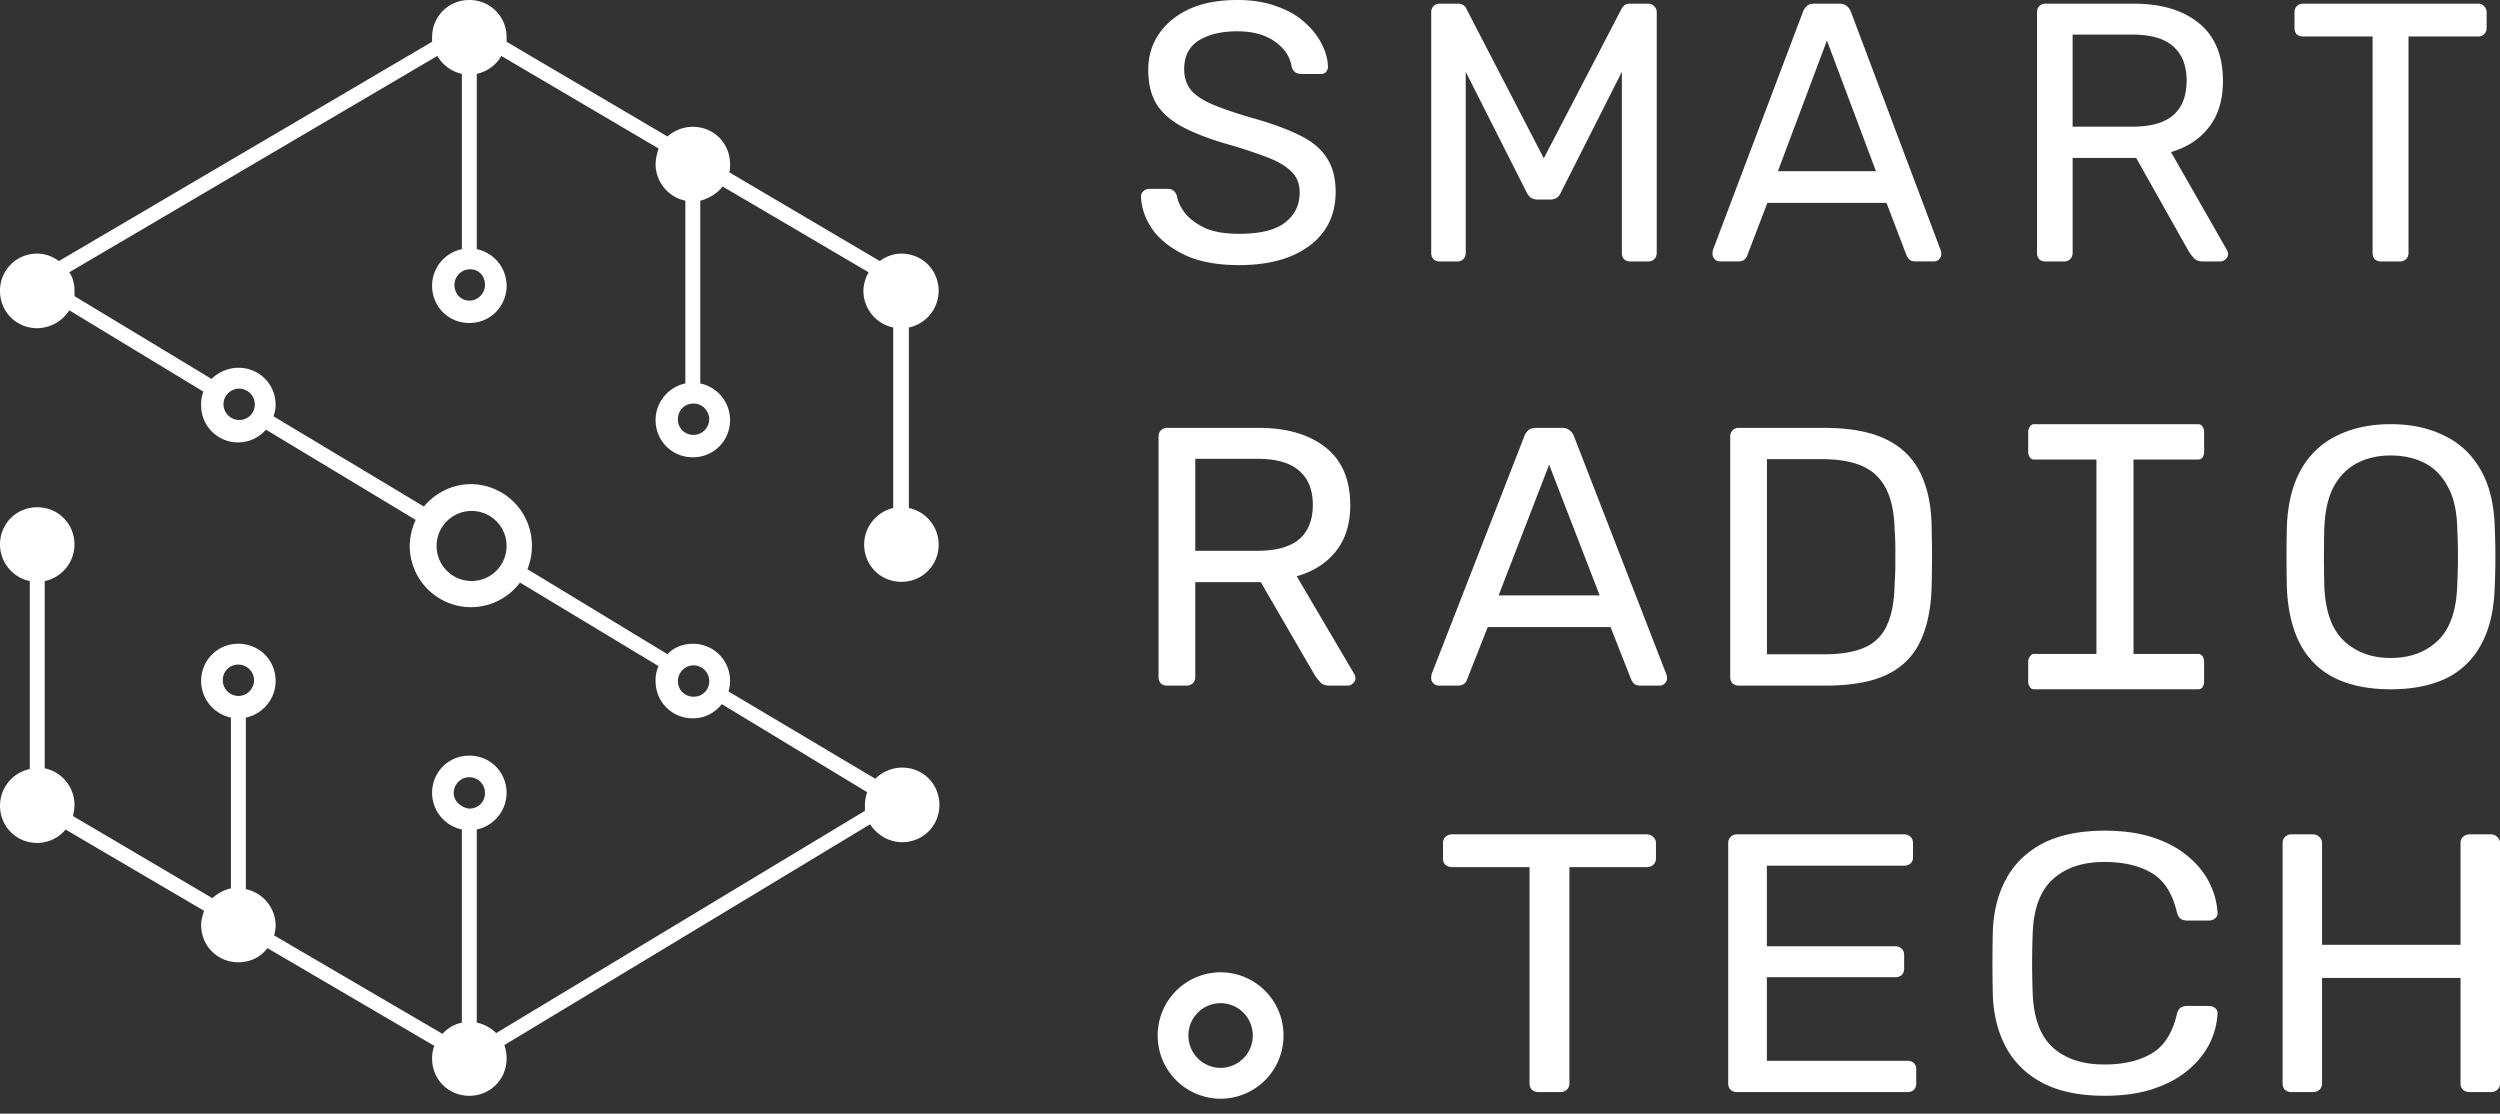 <svg width="110" height="49" fill="none" xmlns="http://www.w3.org/2000/svg"><rect width="100%" height="100%" fill="#333333" stroke="none"/><path fill-rule="evenodd" clip-rule="evenodd" d="M53.707 46.986a1.42 1.42 0 001.416-1.424 1.42 1.42 0 00-1.416-1.423 1.42 1.42 0 00-1.417 1.423 1.42 1.42 0 001.417 1.424zm0 1.358a2.775 2.775 0 002.768-2.782 2.775 2.775 0 00-2.768-2.781 2.775 2.775 0 00-2.769 2.781 2.775 2.775 0 002.769 2.782z" fill="#fff"/><path d="M54.517 11.665c-.926 0-1.704-.14-2.332-.421-.629-.292-1.114-.665-1.454-1.118-.33-.465-.506-.956-.528-1.475a.31.31 0 01.096-.226.35.35 0 01.256-.114h.815c.128 0 .224.033.287.097.064.065.107.14.128.227.053.26.181.519.384.778.213.248.506.459.878.632.384.162.874.243 1.47.243.916 0 1.587-.162 2.014-.486.436-.335.655-.778.655-1.329 0-.378-.117-.68-.352-.907-.224-.238-.57-.448-1.038-.632a21.72 21.72 0 00-1.822-.6c-.777-.226-1.422-.475-1.933-.745-.511-.27-.895-.604-1.15-1.004-.246-.4-.368-.907-.368-1.523 0-.583.154-1.102.463-1.555.31-.465.751-.832 1.327-1.102C52.898.135 53.606 0 54.437 0c.66 0 1.236.092 1.726.275.5.173.916.41 1.246.713.33.292.58.61.751.956.17.335.261.664.272.988a.392.392 0 01-.08.227c-.053.065-.138.097-.255.097h-.847a.533.533 0 01-.24-.064c-.075-.044-.133-.125-.176-.243-.064-.443-.309-.816-.735-1.118-.426-.303-.98-.454-1.661-.454-.693 0-1.257.135-1.694.405-.426.27-.64.691-.64 1.264 0 .367.102.675.304.923.203.238.522.448.959.632.437.184 1.007.378 1.71.583.852.238 1.55.492 2.093.762.543.259.942.588 1.198.988.266.389.4.891.4 1.507 0 .68-.176 1.263-.528 1.75-.351.475-.847.842-1.486 1.101-.628.249-1.374.373-2.237.373zm8.824-.162a.4.4 0 01-.272-.097.413.413 0 01-.095-.276V.55a.38.38 0 01.095-.275.367.367 0 01.272-.113h.799c.128 0 .224.032.287.097a.402.402 0 01.112.162l3.388 6.545L71.33.421a.909.909 0 01.112-.162c.064-.065.16-.097.288-.097h.782c.117 0 .208.038.272.113a.345.345 0 01.112.276v10.58a.377.377 0 01-.112.275.369.369 0 01-.272.097h-.782a.4.4 0 01-.272-.097.413.413 0 01-.096-.276V3.16l-2.668 5.28a.589.589 0 01-.192.26.586.586 0 01-.32.081h-.495a.62.62 0 01-.335-.081.814.814 0 01-.192-.26l-2.668-5.28v7.97c0 .108-.038.2-.112.276a.343.343 0 01-.256.097h-.783zm12.331 0a.305.305 0 01-.224-.097.313.313 0 01-.096-.227c0-.054.005-.114.016-.178L79.331.518a.654.654 0 01.175-.259c.075-.065.187-.097.336-.097h1.086c.139 0 .245.032.32.097a.592.592 0 01.192.26L85.386 11a.575.575 0 01.032.178.313.313 0 01-.096.227.305.305 0 01-.223.097h-.815c-.128 0-.224-.033-.288-.097a.688.688 0 01-.112-.179l-.879-2.3h-5.24l-.88 2.3a.375.375 0 01-.11.179c-.065.064-.16.097-.288.097h-.815zm2.556-3.97h4.314l-2.157-5.75-2.157 5.75zm11.768 3.97a.366.366 0 01-.271-.097.413.413 0 01-.096-.276V.55c0-.118.032-.21.096-.275a.336.336 0 01.271-.113h3.899c1.204 0 2.157.286 2.86.859.703.572 1.054 1.42 1.054 2.543 0 .832-.207 1.512-.623 2.042-.405.518-.958.88-1.662 1.085l2.461 4.31a.407.407 0 01.048.178.293.293 0 01-.112.227.305.305 0 01-.224.097h-.766c-.181 0-.315-.049-.4-.146a2.663 2.663 0 01-.224-.292L93.992 6.95h-2.796v4.18c0 .108-.038.2-.112.276a.369.369 0 01-.272.097h-.815zm1.199-5.93h2.636c.799 0 1.395-.167 1.79-.502.394-.346.59-.853.59-1.523 0-.659-.197-1.161-.59-1.507-.384-.345-.98-.518-1.79-.518h-2.636v4.05zm13.566 5.93a.4.4 0 01-.272-.097.411.411 0 01-.095-.276V1.604h-3.068a.4.4 0 01-.272-.097.412.412 0 01-.096-.276v-.68c0-.119.032-.21.096-.276a.368.368 0 01.272-.113h7.701c.117 0 .208.038.272.113a.347.347 0 01.112.276v.68a.38.38 0 01-.112.276.366.366 0 01-.272.097h-3.052v9.526c0 .108-.037.2-.112.276a.365.365 0 01-.271.097h-.831zM51.356 30.166c-.12 0-.214-.032-.28-.097a.405.405 0 01-.099-.275v-10.58c0-.118.033-.21.1-.275a.352.352 0 01.28-.113h4.019c1.24 0 2.223.286 2.948.858.725.573 1.087 1.42 1.087 2.544 0 .832-.214 1.512-.642 2.041-.417.519-.988.88-1.713 1.086l2.537 4.31a.403.403 0 01.049.178.29.29 0 01-.115.226.319.319 0 01-.231.098h-.79c-.187 0-.325-.05-.413-.146a2.659 2.659 0 01-.23-.292l-2.389-4.115h-2.882v4.18a.37.37 0 01-.116.275.382.382 0 01-.28.098h-.84zm1.236-5.93h2.718c.823 0 1.438-.166 1.844-.501.407-.346.61-.854.61-1.523 0-.659-.203-1.161-.61-1.507-.395-.345-1.01-.518-1.844-.518h-2.718v4.05zm10.711 5.93a.319.319 0 01-.23-.097.308.308 0 01-.1-.226c0-.055.006-.114.017-.179l4.085-10.482a.652.652 0 01.181-.259c.077-.065.193-.097.346-.097h1.12c.143 0 .253.032.33.097a.59.59 0 01.198.26l4.068 10.481a.56.56 0 01.033.178.308.308 0 01-.099.227.319.319 0 01-.23.098h-.84c-.132 0-.23-.033-.297-.098a.686.686 0 01-.115-.178l-.906-2.3H65.46l-.906 2.3a.374.374 0 01-.115.178c-.066.065-.165.098-.297.098h-.84zm2.636-3.969h4.447l-2.224-5.751-2.223 5.751zm10.571 3.969c-.121 0-.215-.032-.28-.097a.405.405 0 01-.1-.275v-10.58a.37.37 0 01.1-.275.352.352 0 01.28-.113h3.739c1.131 0 2.043.167 2.734.502.692.335 1.197.832 1.516 1.49.318.649.483 1.448.494 2.398.01.486.016.913.016 1.28s-.005.789-.016 1.264c-.022.993-.192 1.82-.51 2.479-.308.648-.802 1.134-1.483 1.458-.67.313-1.56.47-2.669.47H76.51zm1.235-1.377h2.504c.758 0 1.362-.102 1.812-.307a1.88 1.88 0 00.972-.989c.208-.453.318-1.053.33-1.798.021-.324.032-.605.032-.842v-.73c0-.248-.01-.529-.033-.842-.022-1.048-.274-1.82-.758-2.317-.483-.507-1.295-.761-2.438-.761h-2.42v8.586zm14.878 1.377c-.121 0-.215-.032-.28-.097a.405.405 0 01-.1-.275V19.198c0-.108.034-.194.1-.259a.352.352 0 01.28-.113h.873c.11 0 .197.038.263.113a.322.322 0 01.115.26v10.595a.37.37 0 01-.115.275.36.36 0 01-.263.098h-.873zm12.562.162c-.933 0-1.735-.156-2.405-.47a3.439 3.439 0 01-1.548-1.474c-.362-.67-.566-1.506-.609-2.51a58.992 58.992 0 010-2.739c.043-.993.252-1.82.625-2.479a3.607 3.607 0 011.582-1.49c.681-.335 1.466-.502 2.355-.502.901 0 1.686.167 2.356.502.681.324 1.213.82 1.598 1.49.384.66.593 1.486.626 2.48a29.473 29.473 0 010 2.738c-.033 1.004-.236 1.84-.61 2.51a3.434 3.434 0 01-1.548 1.475c-.67.313-1.477.47-2.422.47zm0-1.377c.846 0 1.532-.248 2.059-.745.539-.497.83-1.301.873-2.414.022-.486.033-.918.033-1.296 0-.389-.011-.82-.033-1.296-.021-.745-.164-1.35-.428-1.814-.252-.465-.593-.805-1.021-1.021-.428-.216-.923-.324-1.483-.324-.538 0-1.021.108-1.449.324-.428.216-.774.556-1.038 1.02-.253.465-.395 1.07-.428 1.815a56.59 56.59 0 00-.017 1.296c0 .378.006.81.017 1.296.044 1.113.335 1.917.873 2.414.538.497 1.219.745 2.042.745z" fill="#fff"/><path d="M96.98 19.858a.46.46 0 01-.066.267.235.235 0 01-.187.094h-7.231a.207.207 0 01-.177-.094.411.411 0 01-.078-.267v-.833a.38.38 0 01.078-.251c.044-.074.103-.11.177-.11h7.23c.074 0 .137.036.189.11a.429.429 0 01.066.251v.833zm0 10.109a.46.46 0 01-.066.267.235.235 0 01-.187.094h-7.231a.206.206 0 01-.177-.094.41.41 0 01-.078-.267v-.832c0-.105.026-.189.078-.252.044-.073.103-.11.177-.11h7.23c.074 0 .137.037.189.11a.429.429 0 01.066.252v.832zM67.707 48.052a.473.473 0 01-.3-.097.388.388 0 01-.107-.275v-9.527h-3.401a.473.473 0 01-.301-.097.388.388 0 01-.106-.275v-.68c0-.12.035-.211.106-.276a.43.43 0 01.301-.114h8.538c.13 0 .23.038.301.114a.33.33 0 01.124.275v.68a.36.36 0 01-.124.276.43.43 0 01-.3.097h-3.384v9.527a.36.36 0 01-.124.275.43.43 0 01-.301.097h-.922zm8.742 0a.43.43 0 01-.301-.097.388.388 0 01-.107-.275V37.1c0-.119.036-.21.107-.275.07-.076.17-.114.3-.114h7.317c.13 0 .23.038.3.114.072.065.107.156.107.275v.616c0 .119-.035.21-.106.275a.43.43 0 01-.301.098h-6.023v3.548h5.633c.13 0 .23.037.301.113.071.065.106.157.106.276v.599c0 .108-.035.2-.106.275a.43.43 0 01-.301.098h-5.633v3.677h6.164c.13 0 .23.033.301.097a.356.356 0 01.107.276v.632a.39.39 0 01-.106.275.43.43 0 01-.302.097H76.45zm16.161.162c-1.086 0-1.99-.183-2.71-.55-.708-.368-1.245-.88-1.612-1.54-.366-.659-.566-1.425-.602-2.3a57.49 57.49 0 010-2.884c.036-.875.236-1.642.602-2.3.367-.66.904-1.172 1.612-1.54.72-.367 1.624-.55 2.71-.55.816 0 1.53.102 2.144.307.614.206 1.122.481 1.523.827.414.345.727.734.94 1.166.212.421.33.859.354 1.312a.254.254 0 01-.107.243.379.379 0 01-.265.098h-.975a.507.507 0 01-.283-.081c-.07-.054-.124-.152-.16-.292-.2-.843-.578-1.42-1.133-1.734-.543-.313-1.228-.47-2.055-.47-.945 0-1.695.249-2.25.746-.555.486-.856 1.269-.903 2.349a34.887 34.887 0 000 2.722c.047 1.08.348 1.868.903 2.365.555.486 1.305.73 2.25.73.827 0 1.512-.157 2.055-.47.555-.314.933-.892 1.133-1.734.036-.14.09-.238.16-.292a.507.507 0 01.283-.08h.975c.106 0 .195.032.265.096a.254.254 0 01.107.243 3.383 3.383 0 01-.355 1.329 3.646 3.646 0 01-.938 1.15c-.402.346-.91.621-1.524.827-.614.205-1.328.307-2.143.307zm8.232-.162a.43.43 0 01-.301-.097.388.388 0 01-.107-.275V37.1c0-.119.036-.21.107-.275a.392.392 0 01.301-.114h.903c.13 0 .231.038.301.114a.329.329 0 01.124.275v4.472h6.094V37.1c0-.119.035-.21.106-.275a.43.43 0 01.301-.114h.904c.13 0 .23.038.301.114a.329.329 0 01.124.275v10.58c0 .108-.041.2-.124.275a.43.43 0 01-.301.097h-.904a.474.474 0 01-.301-.097.387.387 0 01-.106-.275v-4.65h-6.094v4.65c0 .108-.041.2-.124.275-.07.065-.171.097-.301.097h-.903zM38.023 23.96c0 .918.721 1.64 1.64 1.64.917 0 1.638-.722 1.638-1.64a1.65 1.65 0 00-1.311-1.609V14.41a1.65 1.65 0 001.31-1.61c0-.919-.721-1.64-1.639-1.64-.36 0-.688.13-.95.327L32.09 7.582c.033-.099.033-.23.033-.361 0-.92-.721-1.641-1.639-1.641-.426 0-.82.164-1.114.426l-7.08-4.168v-.197C22.29.722 21.567 0 20.65 0c-.917 0-1.638.722-1.638 1.641v.197L2.59 11.488a1.585 1.585 0 00-.951-.329A1.624 1.624 0 000 12.8c0 .92.721 1.641 1.639 1.641a1.7 1.7 0 001.41-.787l5.9 3.577a1.592 1.592 0 00-.099.59 1.624 1.624 0 002.852 1.084l6.589 3.971a2.8 2.8 0 00-.263 1.15 2.702 2.702 0 002.688 2.69 2.7 2.7 0 002.163-1.083l6.097 3.676a1.471 1.471 0 00-.13.657c0 .919.72 1.64 1.638 1.64.525 0 .95-.229 1.278-.623l6.392 3.873a1.86 1.86 0 00-.098.59v.23l-16.225 9.781a1.672 1.672 0 00-.853-.46v-8.5a1.65 1.65 0 001.311-1.608c0-.919-.72-1.641-1.639-1.641-.917 0-1.638.722-1.638 1.641a1.65 1.65 0 001.31 1.608v8.5c-.327.067-.622.23-.851.493l-7.409-4.332c.033-.132.066-.296.066-.427a1.65 1.65 0 00-1.311-1.608v-7.549a1.65 1.65 0 001.311-1.608c0-.92-.721-1.641-1.639-1.641s-1.639.722-1.639 1.64a1.65 1.65 0 001.311 1.609v7.516c-.327.066-.59.23-.82.427l-6.129-3.61c.033-.165.066-.329.066-.493a1.65 1.65 0 00-1.311-1.608v-8.238a1.65 1.65 0 001.31-1.609c0-.918-.72-1.64-1.638-1.64-.918 0-1.639.722-1.639 1.64a1.65 1.65 0 001.311 1.609v8.27A1.65 1.65 0 000 35.448c0 .919.721 1.641 1.639 1.641.492 0 .95-.23 1.246-.59l6.096 3.577c-.065.197-.13.394-.13.623 0 .92.72 1.641 1.638 1.641.525 0 .983-.23 1.278-.623l7.343 4.3a1.536 1.536 0 00-.098.557c0 .92.72 1.641 1.639 1.641.917 0 1.639-.722 1.639-1.64 0-.198-.033-.427-.099-.591l16.094-9.715c.295.459.82.787 1.41.787.918 0 1.639-.722 1.639-1.64 0-.92-.721-1.642-1.64-1.642a1.69 1.69 0 00-1.18.492l-6.457-3.84c.033-.131.066-.295.066-.46 0-.918-.721-1.64-1.639-1.64-.426 0-.852.164-1.114.46l-6.163-3.742c.131-.329.197-.657.197-1.05a2.702 2.702 0 00-2.688-2.692c-.82 0-1.573.394-2.065.985l-6.621-3.972c.065-.164.098-.328.098-.492 0-.92-.721-1.641-1.639-1.641-.459 0-.885.197-1.18.492L3.278 13.03v-.23c0-.295-.066-.59-.23-.82l16.193-9.518c.23.393.623.689 1.082.787v7.713a1.65 1.65 0 00-1.311 1.608c0 .92.72 1.642 1.639 1.642.917 0 1.639-.723 1.639-1.642a1.65 1.65 0 00-1.312-1.608V3.25a1.666 1.666 0 001.082-.787l6.916 4.07c-.065.23-.13.459-.13.689a1.65 1.65 0 001.31 1.608v8.041a1.65 1.65 0 00-1.31 1.608c0 .92.72 1.641 1.638 1.641.918 0 1.639-.722 1.639-1.64a1.65 1.65 0 00-1.311-1.609V8.83c.393-.099.754-.328.983-.624l6.425 3.775c-.131.23-.23.525-.23.82a1.65 1.65 0 001.311 1.608v7.943a1.655 1.655 0 00-1.278 1.608zM10.49 30.621a.693.693 0 01-.688-.689c0-.394.295-.69.688-.69.36 0 .688.296.688.69 0 .394-.327.69-.688.69zm9.473 4.267c0-.361.295-.69.689-.69.36 0 .688.296.688.69 0 .394-.295.69-.688.69-.361-.034-.689-.329-.689-.69zm10.555-5.613c.36 0 .688.296.688.69a.672.672 0 01-.688.689.673.673 0 01-.689-.69c0-.393.328-.689.689-.689zm-9.768-6.793c.852 0 1.54.689 1.54 1.542a1.54 1.54 0 11-3.08 0 1.54 1.54 0 011.54-1.542zM10.522 17.1c.36 0 .688.295.688.69a.672.672 0 01-.688.688.693.693 0 01-.688-.689c0-.394.327-.69.688-.69zm10.817-4.562c0 .36-.295.689-.688.689-.394 0-.656-.328-.656-.69 0-.36.295-.689.688-.689.394 0 .656.296.656.69zm9.866 5.907c0 .362-.295.69-.688.69a.673.673 0 01-.689-.69c0-.393.296-.689.689-.689.393 0 .688.328.688.69z" fill="#fff"/></svg>